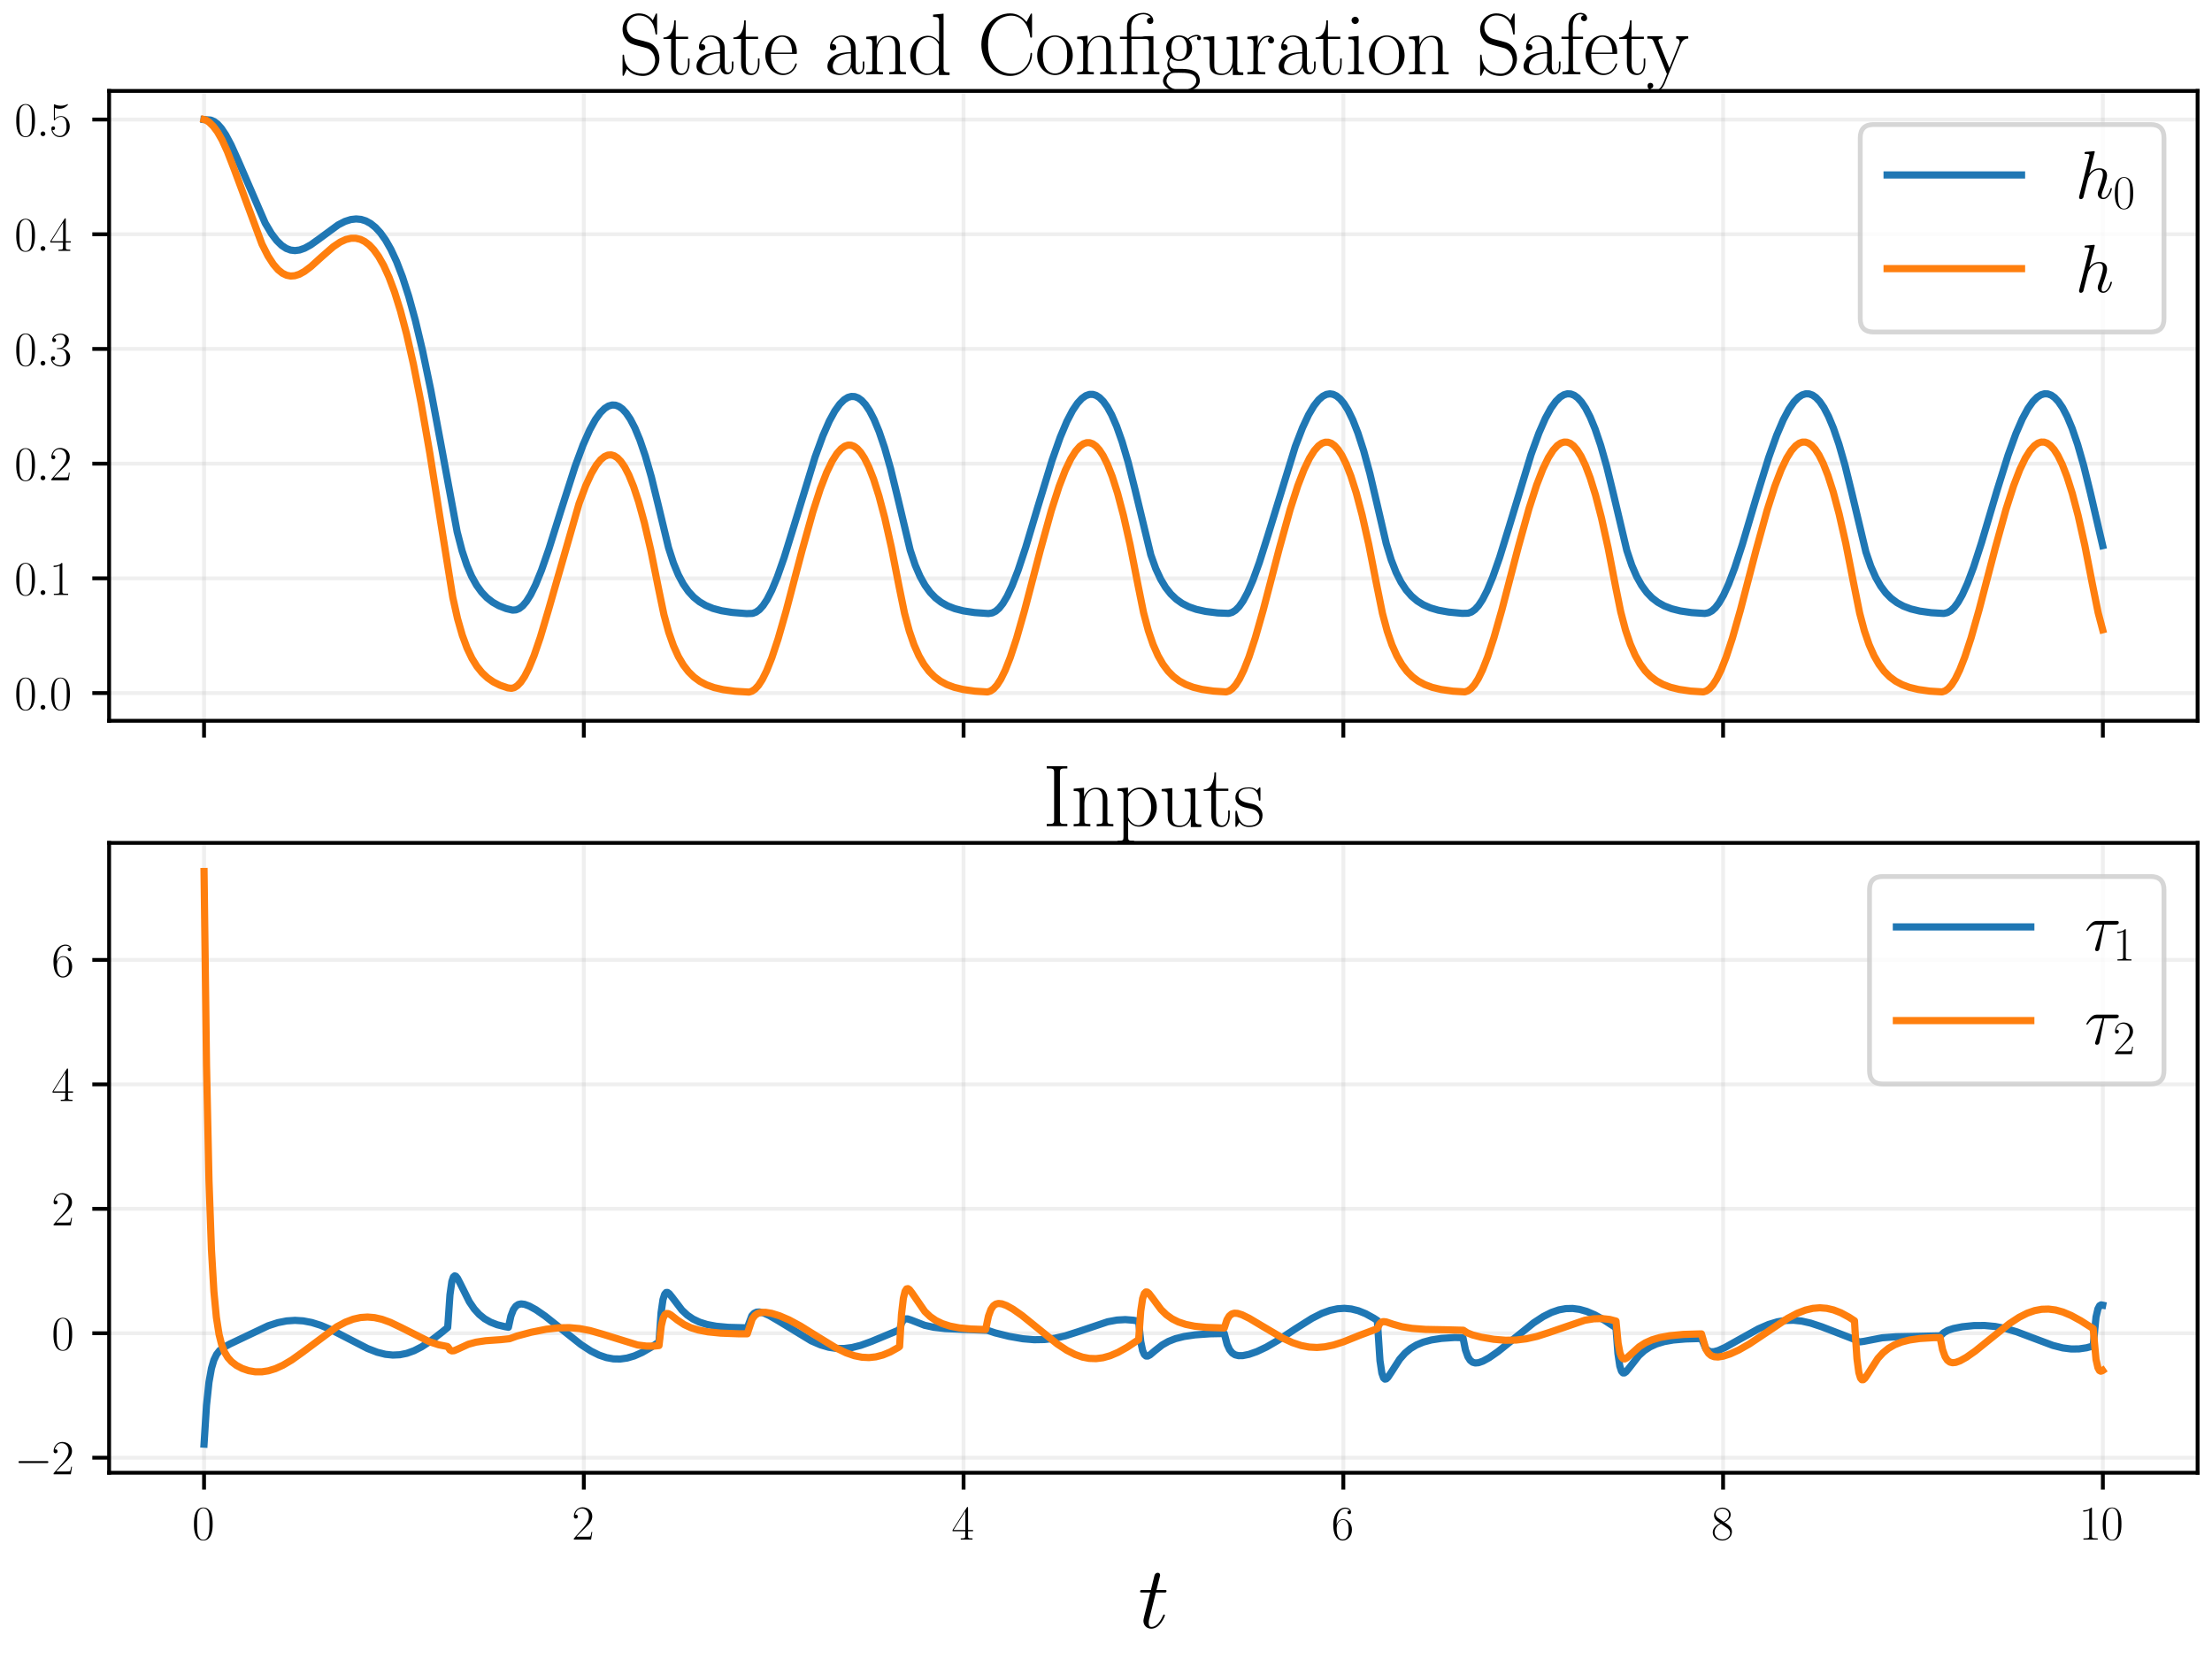 <?xml version="1.0" encoding="utf-8" standalone="no"?>
<!DOCTYPE svg PUBLIC "-//W3C//DTD SVG 1.1//EN"
  "http://www.w3.org/Graphics/SVG/1.1/DTD/svg11.dtd">
<svg xmlns:xlink="http://www.w3.org/1999/xlink" width="460.8pt" height="345.6pt" viewBox="0 0 460.8 345.6" xmlns="http://www.w3.org/2000/svg" version="1.1">
 <defs>
  <style type="text/css">*{stroke-linejoin: round; stroke-linecap: butt}</style>
 </defs>
 <g id="figure_1">
  <g id="patch_1">
   <path d="M 0 345.6 
L 460.8 345.6 
L 460.8 0 
L 0 0 
z
" style="fill: #ffffff"/>
  </g>
  <g id="axes_1">
   <g id="patch_2">
    <path d="M 22.73 150.151 
L 457.8 150.151 
L 457.8 18.942 
L 22.73 18.942 
z
" style="fill: #ffffff"/>
   </g>
   <g id="matplotlib.axis_1">
    <g id="xtick_1">
     <g id="line2d_1">
      <path d="M 42.506 150.151 
L 42.506 18.942 
" clip-path="url(#pb16425b9ea)" style="fill: none; stroke: #b0b0b0; stroke-opacity: 0.2; stroke-width: 0.8; stroke-linecap: square"/>
     </g>
     <g id="line2d_2">
      <defs>
       <path id="m24669efeeb" d="M 0 0 
L 0 3.5 
" style="stroke: #000000; stroke-width: 0.8"/>
      </defs>
      <g>
       <use xlink:href="#m24669efeeb" x="42.506" y="150.151" style="stroke: #000000; stroke-width: 0.8"/>
      </g>
     </g>
    </g>
    <g id="xtick_2">
     <g id="line2d_3">
      <path d="M 121.618 150.151 
L 121.618 18.942 
" clip-path="url(#pb16425b9ea)" style="fill: none; stroke: #b0b0b0; stroke-opacity: 0.2; stroke-width: 0.8; stroke-linecap: square"/>
     </g>
     <g id="line2d_4">
      <g>
       <use xlink:href="#m24669efeeb" x="121.618" y="150.151" style="stroke: #000000; stroke-width: 0.8"/>
      </g>
     </g>
    </g>
    <g id="xtick_3">
     <g id="line2d_5">
      <path d="M 200.729 150.151 
L 200.729 18.942 
" clip-path="url(#pb16425b9ea)" style="fill: none; stroke: #b0b0b0; stroke-opacity: 0.2; stroke-width: 0.8; stroke-linecap: square"/>
     </g>
     <g id="line2d_6">
      <g>
       <use xlink:href="#m24669efeeb" x="200.729" y="150.151" style="stroke: #000000; stroke-width: 0.8"/>
      </g>
     </g>
    </g>
    <g id="xtick_4">
     <g id="line2d_7">
      <path d="M 279.841 150.151 
L 279.841 18.942 
" clip-path="url(#pb16425b9ea)" style="fill: none; stroke: #b0b0b0; stroke-opacity: 0.2; stroke-width: 0.8; stroke-linecap: square"/>
     </g>
     <g id="line2d_8">
      <g>
       <use xlink:href="#m24669efeeb" x="279.841" y="150.151" style="stroke: #000000; stroke-width: 0.8"/>
      </g>
     </g>
    </g>
    <g id="xtick_5">
     <g id="line2d_9">
      <path d="M 358.952 150.151 
L 358.952 18.942 
" clip-path="url(#pb16425b9ea)" style="fill: none; stroke: #b0b0b0; stroke-opacity: 0.2; stroke-width: 0.8; stroke-linecap: square"/>
     </g>
     <g id="line2d_10">
      <g>
       <use xlink:href="#m24669efeeb" x="358.952" y="150.151" style="stroke: #000000; stroke-width: 0.8"/>
      </g>
     </g>
    </g>
    <g id="xtick_6">
     <g id="line2d_11">
      <path d="M 438.063 150.151 
L 438.063 18.942 
" clip-path="url(#pb16425b9ea)" style="fill: none; stroke: #b0b0b0; stroke-opacity: 0.2; stroke-width: 0.8; stroke-linecap: square"/>
     </g>
     <g id="line2d_12">
      <g>
       <use xlink:href="#m24669efeeb" x="438.063" y="150.151" style="stroke: #000000; stroke-width: 0.8"/>
      </g>
     </g>
    </g>
   </g>
   <g id="matplotlib.axis_2">
    <g id="ytick_1">
     <g id="line2d_13">
      <path d="M 22.73 144.376 
L 457.8 144.376 
" clip-path="url(#pb16425b9ea)" style="fill: none; stroke: #b0b0b0; stroke-opacity: 0.2; stroke-width: 0.8; stroke-linecap: square"/>
     </g>
     <g id="line2d_14">
      <defs>
       <path id="m85b40e7b2f" d="M 0 0 
L -3.5 0 
" style="stroke: #000000; stroke-width: 0.8"/>
      </defs>
      <g>
       <use xlink:href="#m85b40e7b2f" x="22.73" y="144.376" style="stroke: #000000; stroke-width: 0.8"/>
      </g>
     </g>
     <g id="text_1">
      <!-- $\mathdefault{0.0}$ -->
      <g transform="translate(3 147.836) scale(0.1 -0.1)">
       <defs>
        <path id="CMR17-30" d="M 2688 2025 
C 2688 2416 2682 3080 2413 3591 
C 2176 4039 1798 4198 1466 4198 
C 1158 4198 768 4058 525 3597 
C 269 3118 243 2524 243 2025 
C 243 1661 250 1106 448 619 
C 723 -39 1216 -128 1466 -128 
C 1760 -128 2208 -7 2470 600 
C 2662 1042 2688 1559 2688 2025 
z
M 1466 -26 
C 1056 -26 813 325 723 812 
C 653 1188 653 1738 653 2096 
C 653 2588 653 2997 736 3387 
C 858 3929 1216 4096 1466 4096 
C 1728 4096 2067 3923 2189 3400 
C 2272 3036 2278 2607 2278 2096 
C 2278 1680 2278 1169 2202 792 
C 2067 95 1690 -26 1466 -26 
z
" transform="scale(0.016)"/>
        <path id="CMMI12-3a" d="M 1178 307 
C 1178 492 1024 619 870 619 
C 685 619 557 466 557 313 
C 557 128 710 0 864 0 
C 1050 0 1178 153 1178 307 
z
" transform="scale(0.016)"/>
       </defs>
       <use xlink:href="#CMR17-30" transform="scale(0.996)"/>
       <use xlink:href="#CMMI12-3a" transform="translate(45.69 0) scale(0.996)"/>
       <use xlink:href="#CMR17-30" transform="translate(72.788 0) scale(0.996)"/>
      </g>
     </g>
    </g>
    <g id="ytick_2">
     <g id="line2d_15">
      <path d="M 22.73 120.482 
L 457.8 120.482 
" clip-path="url(#pb16425b9ea)" style="fill: none; stroke: #b0b0b0; stroke-opacity: 0.2; stroke-width: 0.8; stroke-linecap: square"/>
     </g>
     <g id="line2d_16">
      <g>
       <use xlink:href="#m85b40e7b2f" x="22.73" y="120.482" style="stroke: #000000; stroke-width: 0.8"/>
      </g>
     </g>
     <g id="text_2">
      <!-- $\mathdefault{0.1}$ -->
      <g transform="translate(3 123.942) scale(0.1 -0.1)">
       <defs>
        <path id="CMR17-31" d="M 1702 4058 
C 1702 4192 1696 4192 1606 4192 
C 1357 3916 979 3827 621 3827 
C 602 3827 570 3827 563 3808 
C 557 3795 557 3782 557 3648 
C 755 3648 1088 3686 1344 3839 
L 1344 461 
C 1344 236 1331 160 781 160 
L 589 160 
L 589 0 
C 896 0 1216 0 1523 0 
C 1830 0 2150 0 2458 0 
L 2458 160 
L 2266 160 
C 1715 160 1702 230 1702 458 
L 1702 4058 
z
" transform="scale(0.016)"/>
       </defs>
       <use xlink:href="#CMR17-30" transform="scale(0.996)"/>
       <use xlink:href="#CMMI12-3a" transform="translate(45.69 0) scale(0.996)"/>
       <use xlink:href="#CMR17-31" transform="translate(72.788 0) scale(0.996)"/>
      </g>
     </g>
    </g>
    <g id="ytick_3">
     <g id="line2d_17">
      <path d="M 22.73 96.588 
L 457.8 96.588 
" clip-path="url(#pb16425b9ea)" style="fill: none; stroke: #b0b0b0; stroke-opacity: 0.2; stroke-width: 0.8; stroke-linecap: square"/>
     </g>
     <g id="line2d_18">
      <g>
       <use xlink:href="#m85b40e7b2f" x="22.73" y="96.588" style="stroke: #000000; stroke-width: 0.8"/>
      </g>
     </g>
     <g id="text_3">
      <!-- $\mathdefault{0.2}$ -->
      <g transform="translate(3 100.047) scale(0.1 -0.1)">
       <defs>
        <path id="CMR17-32" d="M 2669 989 
L 2554 989 
C 2490 536 2438 459 2413 420 
C 2381 369 1920 369 1830 369 
L 602 369 
C 832 619 1280 1072 1824 1597 
C 2214 1967 2669 2402 2669 3035 
C 2669 3790 2067 4224 1395 4224 
C 691 4224 262 3604 262 3030 
C 262 2780 448 2748 525 2748 
C 589 2748 781 2787 781 3010 
C 781 3207 614 3264 525 3264 
C 486 3264 448 3258 422 3245 
C 544 3790 915 4058 1306 4058 
C 1862 4058 2227 3617 2227 3035 
C 2227 2479 1901 2000 1536 1584 
L 262 146 
L 262 0 
L 2515 0 
L 2669 989 
z
" transform="scale(0.016)"/>
       </defs>
       <use xlink:href="#CMR17-30" transform="scale(0.996)"/>
       <use xlink:href="#CMMI12-3a" transform="translate(45.69 0) scale(0.996)"/>
       <use xlink:href="#CMR17-32" transform="translate(72.788 0) scale(0.996)"/>
      </g>
     </g>
    </g>
    <g id="ytick_4">
     <g id="line2d_19">
      <path d="M 22.73 72.694 
L 457.8 72.694 
" clip-path="url(#pb16425b9ea)" style="fill: none; stroke: #b0b0b0; stroke-opacity: 0.2; stroke-width: 0.8; stroke-linecap: square"/>
     </g>
     <g id="line2d_20">
      <g>
       <use xlink:href="#m85b40e7b2f" x="22.73" y="72.694" style="stroke: #000000; stroke-width: 0.8"/>
      </g>
     </g>
     <g id="text_4">
      <!-- $\mathdefault{0.3}$ -->
      <g transform="translate(3 76.153) scale(0.1 -0.1)">
       <defs>
        <path id="CMR17-33" d="M 1414 2157 
C 1984 2157 2234 1662 2234 1090 
C 2234 320 1824 25 1453 25 
C 1114 25 563 194 390 693 
C 422 680 454 680 486 680 
C 640 680 755 782 755 948 
C 755 1133 614 1216 486 1216 
C 378 1216 211 1165 211 926 
C 211 335 787 -128 1466 -128 
C 2176 -128 2720 430 2720 1085 
C 2720 1707 2208 2157 1600 2227 
C 2086 2328 2554 2756 2554 3329 
C 2554 3820 2048 4179 1472 4179 
C 890 4179 378 3829 378 3329 
C 378 3110 544 3072 627 3072 
C 762 3072 877 3155 877 3321 
C 877 3486 762 3569 627 3569 
C 602 3569 570 3569 544 3557 
C 730 3959 1235 4032 1459 4032 
C 1683 4032 2106 3925 2106 3320 
C 2106 3143 2080 2828 1862 2550 
C 1670 2304 1453 2304 1242 2284 
C 1210 2284 1062 2269 1037 2269 
C 992 2263 966 2257 966 2208 
C 966 2163 973 2157 1101 2157 
L 1414 2157 
z
" transform="scale(0.016)"/>
       </defs>
       <use xlink:href="#CMR17-30" transform="scale(0.996)"/>
       <use xlink:href="#CMMI12-3a" transform="translate(45.69 0) scale(0.996)"/>
       <use xlink:href="#CMR17-33" transform="translate(72.788 0) scale(0.996)"/>
      </g>
     </g>
    </g>
    <g id="ytick_5">
     <g id="line2d_21">
      <path d="M 22.73 48.8 
L 457.8 48.8 
" clip-path="url(#pb16425b9ea)" style="fill: none; stroke: #b0b0b0; stroke-opacity: 0.2; stroke-width: 0.8; stroke-linecap: square"/>
     </g>
     <g id="line2d_22">
      <g>
       <use xlink:href="#m85b40e7b2f" x="22.73" y="48.8" style="stroke: #000000; stroke-width: 0.8"/>
      </g>
     </g>
     <g id="text_5">
      <!-- $\mathdefault{0.4}$ -->
      <g transform="translate(3 52.259) scale(0.1 -0.1)">
       <defs>
        <path id="CMR17-34" d="M 2150 4122 
C 2150 4256 2144 4256 2029 4256 
L 128 1254 
L 128 1088 
L 1779 1088 
L 1779 457 
C 1779 224 1766 160 1318 160 
L 1197 160 
L 1197 0 
C 1402 0 1747 0 1965 0 
C 2182 0 2528 0 2733 0 
L 2733 160 
L 2611 160 
C 2163 160 2150 224 2150 457 
L 2150 1088 
L 2803 1088 
L 2803 1254 
L 2150 1254 
L 2150 4122 
z
M 1798 3703 
L 1798 1254 
L 256 1254 
L 1798 3703 
z
" transform="scale(0.016)"/>
       </defs>
       <use xlink:href="#CMR17-30" transform="scale(0.996)"/>
       <use xlink:href="#CMMI12-3a" transform="translate(45.69 0) scale(0.996)"/>
       <use xlink:href="#CMR17-34" transform="translate(72.788 0) scale(0.996)"/>
      </g>
     </g>
    </g>
    <g id="ytick_6">
     <g id="line2d_23">
      <path d="M 22.73 24.906 
L 457.8 24.906 
" clip-path="url(#pb16425b9ea)" style="fill: none; stroke: #b0b0b0; stroke-opacity: 0.2; stroke-width: 0.8; stroke-linecap: square"/>
     </g>
     <g id="line2d_24">
      <g>
       <use xlink:href="#m85b40e7b2f" x="22.73" y="24.906" style="stroke: #000000; stroke-width: 0.8"/>
      </g>
     </g>
     <g id="text_6">
      <!-- $\mathdefault{0.5}$ -->
      <g transform="translate(3 28.365) scale(0.1 -0.1)">
       <defs>
        <path id="CMR17-35" d="M 730 3692 
C 794 3666 1056 3584 1325 3584 
C 1920 3584 2246 3911 2432 4100 
C 2432 4157 2432 4192 2394 4192 
C 2387 4192 2374 4192 2323 4163 
C 2099 4058 1837 3973 1517 3973 
C 1325 3973 1037 3999 723 4139 
C 653 4171 640 4171 634 4171 
C 602 4171 595 4164 595 4037 
L 595 2203 
C 595 2089 595 2057 659 2057 
C 691 2057 704 2070 736 2114 
C 941 2401 1222 2522 1542 2522 
C 1766 2522 2246 2382 2246 1289 
C 2246 1085 2246 715 2054 421 
C 1894 159 1645 25 1370 25 
C 947 25 518 320 403 814 
C 429 807 480 795 506 795 
C 589 795 749 840 749 1038 
C 749 1210 627 1280 506 1280 
C 358 1280 262 1190 262 1011 
C 262 454 704 -128 1382 -128 
C 2042 -128 2669 440 2669 1264 
C 2669 2030 2170 2624 1549 2624 
C 1222 2624 947 2503 730 2274 
L 730 3692 
z
" transform="scale(0.016)"/>
       </defs>
       <use xlink:href="#CMR17-30" transform="scale(0.996)"/>
       <use xlink:href="#CMMI12-3a" transform="translate(45.69 0) scale(0.996)"/>
       <use xlink:href="#CMR17-35" transform="translate(72.788 0) scale(0.996)"/>
      </g>
     </g>
    </g>
   </g>
   <g id="line2d_25">
    <path d="M 42.506 24.906 
L 43.891 25.016 
L 44.603 25.312 
L 45.315 25.849 
L 46.106 26.733 
L 47.016 28.093 
L 48.123 30.165 
L 49.587 33.409 
L 55.243 46.47 
L 56.548 48.668 
L 57.656 50.128 
L 58.684 51.132 
L 59.634 51.758 
L 60.544 52.097 
L 61.453 52.2 
L 62.403 52.079 
L 63.471 51.707 
L 64.737 51.01 
L 66.437 49.795 
L 70.433 46.856 
L 71.857 46.125 
L 73.083 45.734 
L 74.19 45.608 
L 75.219 45.706 
L 76.208 46.017 
L 77.197 46.558 
L 78.225 47.385 
L 79.253 48.504 
L 80.321 50.001 
L 81.429 51.943 
L 82.616 54.498 
L 83.842 57.688 
L 85.147 61.731 
L 86.532 66.765 
L 88.035 73.088 
L 89.736 81.234 
L 91.832 92.436 
L 95.234 110.798 
L 96.262 114.755 
L 97.251 117.725 
L 98.24 120.037 
L 99.269 121.895 
L 100.337 123.37 
L 101.444 124.528 
L 102.631 125.452 
L 103.936 126.19 
L 105.439 126.782 
L 106.784 127.102 
L 107.496 127.046 
L 108.169 126.767 
L 108.881 126.213 
L 109.672 125.284 
L 110.542 123.899 
L 111.57 121.818 
L 112.797 118.8 
L 114.339 114.374 
L 116.831 106.44 
L 119.798 97.181 
L 121.459 92.697 
L 122.844 89.568 
L 124.031 87.413 
L 125.059 85.983 
L 125.969 85.08 
L 126.76 84.583 
L 127.511 84.369 
L 128.223 84.404 
L 128.935 84.675 
L 129.647 85.185 
L 130.439 86.037 
L 131.309 87.324 
L 132.258 89.15 
L 133.287 91.623 
L 134.434 94.981 
L 135.699 99.398 
L 137.123 105.204 
L 139.26 114.08 
L 140.288 117.276 
L 141.316 119.763 
L 142.345 121.682 
L 143.413 123.208 
L 144.52 124.406 
L 145.707 125.363 
L 147.012 126.129 
L 148.516 126.745 
L 150.296 127.224 
L 152.511 127.579 
L 155.517 127.822 
L 156.783 127.781 
L 157.495 127.516 
L 158.207 126.999 
L 158.958 126.164 
L 159.789 124.903 
L 160.778 122.967 
L 161.925 120.203 
L 163.349 116.151 
L 165.327 109.783 
L 169.797 95.205 
L 171.418 90.773 
L 172.763 87.711 
L 173.91 85.613 
L 174.939 84.176 
L 175.849 83.274 
L 176.64 82.785 
L 177.352 82.586 
L 178.064 82.62 
L 178.776 82.893 
L 179.488 83.408 
L 180.279 84.266 
L 181.149 85.562 
L 182.098 87.398 
L 183.127 89.883 
L 184.274 93.254 
L 185.54 97.683 
L 186.964 103.499 
L 189.614 114.616 
L 190.642 117.696 
L 191.671 120.086 
L 192.699 121.928 
L 193.767 123.392 
L 194.875 124.542 
L 196.062 125.461 
L 197.406 126.215 
L 198.91 126.8 
L 200.729 127.263 
L 203.023 127.606 
L 205.911 127.81 
L 206.702 127.683 
L 207.414 127.332 
L 208.126 126.721 
L 208.917 125.728 
L 209.827 124.192 
L 210.855 121.992 
L 212.082 118.82 
L 213.664 114.055 
L 216.195 105.6 
L 219.162 95.898 
L 220.863 91.083 
L 222.247 87.797 
L 223.434 85.52 
L 224.463 83.992 
L 225.372 83.007 
L 226.203 82.423 
L 226.955 82.161 
L 227.667 82.153 
L 228.339 82.364 
L 229.051 82.821 
L 229.842 83.615 
L 230.673 84.777 
L 231.583 86.435 
L 232.611 88.796 
L 233.758 92.032 
L 235.024 96.318 
L 236.448 101.985 
L 239.731 115.571 
L 240.759 118.44 
L 241.788 120.66 
L 242.816 122.369 
L 243.884 123.727 
L 245.032 124.826 
L 246.258 125.694 
L 247.642 126.396 
L 249.224 126.945 
L 251.163 127.373 
L 253.655 127.683 
L 255.949 127.777 
L 256.661 127.577 
L 257.373 127.133 
L 258.124 126.376 
L 258.955 125.195 
L 259.904 123.427 
L 261.012 120.861 
L 262.357 117.144 
L 264.137 111.515 
L 269.833 93.006 
L 271.336 89.112 
L 272.602 86.411 
L 273.709 84.541 
L 274.698 83.292 
L 275.569 82.54 
L 276.32 82.16 
L 277.032 82.038 
L 277.705 82.139 
L 278.417 82.478 
L 279.168 83.1 
L 279.959 84.05 
L 280.829 85.446 
L 281.818 87.483 
L 282.886 90.216 
L 284.073 93.891 
L 285.378 98.678 
L 286.881 105.08 
L 288.78 113.243 
L 289.809 116.62 
L 290.837 119.254 
L 291.865 121.286 
L 292.933 122.903 
L 294.041 124.173 
L 295.228 125.188 
L 296.493 125.979 
L 297.957 126.625 
L 299.658 127.125 
L 301.794 127.508 
L 304.602 127.773 
L 305.829 127.746 
L 306.541 127.49 
L 307.253 126.982 
L 308.004 126.156 
L 308.835 124.901 
L 309.824 122.97 
L 310.971 120.204 
L 312.395 116.14 
L 314.373 109.738 
L 318.961 94.663 
L 320.583 90.216 
L 321.928 87.148 
L 323.075 85.05 
L 324.103 83.613 
L 325.013 82.715 
L 325.804 82.229 
L 326.516 82.033 
L 327.228 82.072 
L 327.94 82.349 
L 328.652 82.868 
L 329.443 83.732 
L 330.314 85.033 
L 331.263 86.876 
L 332.291 89.367 
L 333.439 92.744 
L 334.704 97.18 
L 336.128 103.002 
L 338.897 114.67 
L 339.926 117.738 
L 340.954 120.118 
L 341.983 121.952 
L 343.051 123.41 
L 344.158 124.554 
L 345.345 125.469 
L 346.69 126.22 
L 348.232 126.815 
L 350.052 127.271 
L 352.386 127.614 
L 355.155 127.795 
L 355.906 127.642 
L 356.618 127.259 
L 357.33 126.612 
L 358.121 125.58 
L 359.031 124.002 
L 360.099 121.664 
L 361.365 118.318 
L 362.987 113.354 
L 365.914 103.505 
L 368.445 95.326 
L 370.107 90.678 
L 371.491 87.443 
L 372.678 85.216 
L 373.706 83.736 
L 374.616 82.796 
L 375.407 82.273 
L 376.159 82.038 
L 376.871 82.055 
L 377.583 82.31 
L 378.295 82.807 
L 379.086 83.646 
L 379.956 84.92 
L 380.905 86.732 
L 381.934 89.191 
L 383.081 92.533 
L 384.347 96.932 
L 385.771 102.715 
L 388.698 114.977 
L 389.726 117.978 
L 390.755 120.303 
L 391.783 122.095 
L 392.851 123.518 
L 393.959 124.636 
L 395.185 125.555 
L 396.53 126.28 
L 398.073 126.856 
L 399.932 127.304 
L 402.305 127.635 
L 404.916 127.791 
L 405.667 127.622 
L 406.379 127.219 
L 407.091 126.552 
L 407.882 125.498 
L 408.792 123.896 
L 409.86 121.533 
L 411.126 118.163 
L 412.787 113.05 
L 415.991 102.256 
L 418.325 94.809 
L 419.947 90.339 
L 421.292 87.248 
L 422.439 85.127 
L 423.467 83.669 
L 424.377 82.751 
L 425.168 82.247 
L 425.88 82.035 
L 426.592 82.057 
L 427.304 82.317 
L 428.016 82.819 
L 428.807 83.663 
L 429.678 84.943 
L 430.627 86.762 
L 431.655 89.228 
L 432.803 92.578 
L 434.068 96.985 
L 435.492 102.776 
L 438.024 113.665 
L 438.024 113.665 
" clip-path="url(#pb16425b9ea)" style="fill: none; stroke: #1f77b4; stroke-width: 1.5; stroke-linecap: square"/>
   </g>
   <g id="line2d_26">
    <path d="M 42.506 24.906 
L 42.902 25.014 
L 43.574 25.463 
L 44.444 26.317 
L 45.315 27.491 
L 46.264 29.161 
L 47.372 31.579 
L 48.835 35.364 
L 54.571 50.851 
L 55.836 53.341 
L 56.944 55.053 
L 57.933 56.196 
L 58.843 56.924 
L 59.713 57.341 
L 60.544 57.5 
L 61.414 57.436 
L 62.363 57.131 
L 63.431 56.543 
L 64.776 55.53 
L 66.952 53.559 
L 69.404 51.417 
L 70.868 50.432 
L 72.054 49.888 
L 73.122 49.637 
L 74.111 49.634 
L 75.061 49.859 
L 75.97 50.305 
L 76.92 51.028 
L 77.869 52.036 
L 78.858 53.411 
L 79.926 55.299 
L 81.033 57.73 
L 82.181 60.792 
L 83.407 64.711 
L 84.712 69.643 
L 86.136 75.925 
L 87.718 83.962 
L 89.538 94.411 
L 91.951 109.672 
L 94.324 124.448 
L 95.313 128.878 
L 96.302 132.323 
L 97.291 135.002 
L 98.319 137.159 
L 99.348 138.819 
L 100.416 140.141 
L 101.563 141.213 
L 102.789 142.061 
L 104.174 142.748 
L 105.795 143.3 
L 106.547 143.397 
L 107.14 143.245 
L 107.773 142.845 
L 108.485 142.105 
L 109.276 140.932 
L 110.186 139.161 
L 111.254 136.565 
L 112.559 132.76 
L 114.26 127.047 
L 120.629 104.89 
L 122.013 101.198 
L 123.2 98.62 
L 124.228 96.881 
L 125.138 95.756 
L 125.929 95.11 
L 126.641 94.804 
L 127.314 94.76 
L 127.947 94.941 
L 128.619 95.375 
L 129.331 96.108 
L 130.122 97.256 
L 130.992 98.929 
L 131.981 101.35 
L 133.049 104.579 
L 134.236 108.897 
L 135.581 114.671 
L 137.123 122.332 
L 138.31 128.052 
L 139.299 131.681 
L 140.288 134.503 
L 141.316 136.774 
L 142.345 138.523 
L 143.413 139.915 
L 144.56 141.044 
L 145.786 141.937 
L 147.171 142.662 
L 148.753 143.231 
L 150.652 143.671 
L 153.104 144 
L 156.031 144.174 
L 156.664 143.982 
L 157.297 143.551 
L 158.009 142.774 
L 158.8 141.558 
L 159.71 139.726 
L 160.778 137.045 
L 162.083 133.113 
L 163.744 127.341 
L 167.067 114.743 
L 169.322 106.679 
L 170.904 101.789 
L 172.209 98.42 
L 173.357 96.044 
L 174.345 94.479 
L 175.216 93.496 
L 175.967 92.958 
L 176.64 92.729 
L 177.273 92.734 
L 177.905 92.96 
L 178.578 93.442 
L 179.29 94.231 
L 180.081 95.443 
L 180.991 97.277 
L 181.98 99.803 
L 183.087 103.281 
L 184.313 107.907 
L 185.698 114.047 
L 187.28 122.122 
L 188.427 127.739 
L 189.416 131.437 
L 190.405 134.314 
L 191.434 136.629 
L 192.462 138.412 
L 193.53 139.83 
L 194.677 140.981 
L 195.903 141.891 
L 197.248 142.612 
L 198.791 143.185 
L 200.65 143.635 
L 203.063 143.977 
L 205.713 144.145 
L 206.346 143.948 
L 206.979 143.51 
L 207.691 142.725 
L 208.482 141.498 
L 209.392 139.653 
L 210.46 136.954 
L 211.765 132.998 
L 213.426 127.19 
L 216.71 114.658 
L 219.004 106.382 
L 220.626 101.335 
L 221.931 97.949 
L 223.078 95.561 
L 224.067 93.988 
L 224.937 92.999 
L 225.689 92.456 
L 226.361 92.222 
L 226.994 92.224 
L 227.627 92.446 
L 228.299 92.926 
L 229.011 93.71 
L 229.803 94.919 
L 230.712 96.749 
L 231.701 99.271 
L 232.809 102.744 
L 234.035 107.364 
L 235.419 113.498 
L 237.002 121.567 
L 238.228 127.645 
L 239.217 131.364 
L 240.206 134.257 
L 241.234 136.585 
L 242.263 138.378 
L 243.331 139.805 
L 244.438 140.927 
L 245.664 141.852 
L 247.009 142.584 
L 248.552 143.166 
L 250.411 143.624 
L 252.784 143.967 
L 255.435 144.135 
L 256.068 143.93 
L 256.7 143.483 
L 257.412 142.688 
L 258.204 141.45 
L 259.113 139.593 
L 260.181 136.881 
L 261.487 132.91 
L 263.148 127.087 
L 266.51 114.236 
L 268.765 106.124 
L 270.347 101.21 
L 271.653 97.827 
L 272.8 95.443 
L 273.789 93.873 
L 274.659 92.887 
L 275.41 92.348 
L 276.083 92.117 
L 276.716 92.123 
L 277.349 92.348 
L 278.021 92.831 
L 278.733 93.62 
L 279.524 94.833 
L 280.434 96.668 
L 281.423 99.195 
L 282.53 102.675 
L 283.757 107.301 
L 285.141 113.441 
L 286.723 121.516 
L 287.989 127.774 
L 288.978 131.464 
L 289.967 134.334 
L 290.995 136.645 
L 292.024 138.424 
L 293.092 139.84 
L 294.239 140.988 
L 295.465 141.896 
L 296.81 142.615 
L 298.353 143.188 
L 300.251 143.645 
L 302.664 143.982 
L 305.156 144.131 
L 305.789 143.92 
L 306.422 143.467 
L 307.134 142.665 
L 307.925 141.42 
L 308.835 139.554 
L 309.903 136.834 
L 311.208 132.855 
L 312.87 127.024 
L 316.311 113.869 
L 318.526 105.928 
L 320.108 101.04 
L 321.414 97.684 
L 322.561 95.326 
L 323.55 93.781 
L 324.42 92.819 
L 325.171 92.3 
L 325.844 92.089 
L 326.477 92.113 
L 327.11 92.356 
L 327.782 92.859 
L 328.534 93.723 
L 329.364 95.049 
L 330.274 96.953 
L 331.263 99.554 
L 332.371 103.114 
L 333.597 107.825 
L 334.981 114.054 
L 336.603 122.431 
L 337.631 127.478 
L 338.62 131.234 
L 339.609 134.156 
L 340.638 136.507 
L 341.666 138.318 
L 342.734 139.759 
L 343.842 140.893 
L 345.068 141.826 
L 346.413 142.566 
L 347.955 143.154 
L 349.815 143.616 
L 352.188 143.963 
L 354.838 144.134 
L 355.471 143.932 
L 356.104 143.489 
L 356.816 142.698 
L 357.607 141.464 
L 358.517 139.611 
L 359.585 136.903 
L 360.89 132.936 
L 362.552 127.115 
L 365.835 114.561 
L 368.129 106.274 
L 369.711 101.333 
L 371.056 97.831 
L 372.203 95.44 
L 373.192 93.864 
L 374.062 92.874 
L 374.814 92.329 
L 375.486 92.094 
L 376.119 92.096 
L 376.752 92.317 
L 377.425 92.795 
L 378.137 93.579 
L 378.928 94.787 
L 379.798 96.527 
L 380.787 99.025 
L 381.894 102.473 
L 383.121 107.066 
L 384.505 113.171 
L 386.087 121.212 
L 387.393 127.703 
L 388.381 131.41 
L 389.37 134.292 
L 390.399 136.612 
L 391.427 138.399 
L 392.495 139.821 
L 393.642 140.974 
L 394.869 141.886 
L 396.213 142.608 
L 397.756 143.183 
L 399.615 143.634 
L 401.989 143.972 
L 404.56 144.132 
L 405.193 143.925 
L 405.826 143.476 
L 406.538 142.679 
L 407.329 141.438 
L 408.238 139.578 
L 409.306 136.862 
L 410.612 132.888 
L 412.273 127.062 
L 415.635 114.206 
L 417.89 106.093 
L 419.472 101.179 
L 420.778 97.797 
L 421.925 95.413 
L 422.914 93.844 
L 423.784 92.86 
L 424.535 92.321 
L 425.208 92.091 
L 425.841 92.098 
L 426.474 92.324 
L 427.146 92.808 
L 427.898 93.649 
L 428.689 94.881 
L 429.599 96.738 
L 430.587 99.289 
L 431.695 102.794 
L 432.921 107.447 
L 434.306 113.615 
L 435.888 121.717 
L 437.075 127.596 
L 438.024 131.194 
L 438.024 131.194 
" clip-path="url(#pb16425b9ea)" style="fill: none; stroke: #ff7f0e; stroke-width: 1.5; stroke-linecap: square"/>
   </g>
   <g id="patch_3">
    <path d="M 22.73 150.151 
L 22.73 18.942 
" style="fill: none; stroke: #000000; stroke-width: 0.8; stroke-linejoin: miter; stroke-linecap: square"/>
   </g>
   <g id="patch_4">
    <path d="M 457.8 150.151 
L 457.8 18.942 
" style="fill: none; stroke: #000000; stroke-width: 0.8; stroke-linejoin: miter; stroke-linecap: square"/>
   </g>
   <g id="patch_5">
    <path d="M 22.73 150.151 
L 457.8 150.151 
" style="fill: none; stroke: #000000; stroke-width: 0.8; stroke-linejoin: miter; stroke-linecap: square"/>
   </g>
   <g id="patch_6">
    <path d="M 22.73 18.942 
L 457.8 18.942 
" style="fill: none; stroke: #000000; stroke-width: 0.8; stroke-linejoin: miter; stroke-linecap: square"/>
   </g>
   <g id="text_7">
    <!-- State and Configuration Safety -->
    <g transform="translate(128.846 15.454) scale(0.18 -0.18)">
     <defs>
      <path id="CMR17-53" d="M 2803 4290 
C 2803 4404 2797 4411 2758 4411 
C 2720 4411 2707 4385 2682 4328 
L 2490 3907 
C 2246 4257 1875 4416 1472 4416 
C 819 4416 294 3901 294 3253 
C 294 3056 339 2776 557 2510 
C 794 2218 1018 2167 1530 2033 
C 1722 1982 2042 1899 2106 1874 
C 2470 1722 2662 1341 2662 985 
C 2662 527 2336 38 1779 38 
C 1094 38 454 419 410 1311 
C 403 1413 397 1419 352 1419 
C 301 1419 294 1413 294 1285 
L 294 -1 
C 294 -115 301 -122 339 -122 
C 384 -122 397 -90 486 108 
C 493 127 493 140 614 381 
C 934 -39 1472 -128 1779 -128 
C 2477 -128 2970 451 2970 1124 
C 2970 1454 2848 1708 2778 1823 
C 2509 2230 2221 2306 1914 2382 
C 1869 2402 1856 2402 1498 2490 
C 1152 2579 1005 2624 845 2796 
C 666 2992 602 3196 602 3399 
C 602 3812 934 4263 1478 4263 
C 2157 4263 2579 3786 2675 2993 
C 2694 2878 2701 2872 2746 2872 
C 2803 2872 2803 2891 2803 2999 
L 2803 4290 
z
" transform="scale(0.016)"/>
      <path id="CMR17-74" d="M 966 2560 
L 1862 2560 
L 1862 2725 
L 966 2725 
L 966 3904 
L 851 3904 
C 838 3245 614 2668 70 2668 
L 70 2560 
L 627 2560 
L 627 771 
C 627 650 627 -64 1370 -64 
C 1747 -64 1965 306 1965 777 
L 1965 1140 
L 1850 1140 
L 1850 783 
C 1850 344 1677 51 1408 51 
C 1222 51 966 178 966 758 
L 966 2560 
z
" transform="scale(0.016)"/>
      <path id="CMR17-61" d="M 2304 1653 
C 2304 2072 2304 2294 2035 2543 
C 1798 2752 1523 2816 1306 2816 
C 800 2816 435 2407 435 1971 
C 435 1728 627 1728 666 1728 
C 749 1728 896 1778 896 1954 
C 896 2112 774 2181 666 2181 
C 640 2181 608 2174 589 2168 
C 723 2592 1069 2714 1293 2714 
C 1613 2714 1965 2429 1965 1885 
L 1965 1600 
C 1587 1600 1133 1549 774 1357 
C 371 1133 256 813 256 570 
C 256 77 832 -64 1171 -64 
C 1523 -64 1850 139 1990 511 
C 2003 233 2182 -18 2464 -18 
C 2598 -18 2938 70 2938 567 
L 2938 920 
L 2822 920 
L 2822 562 
C 2822 178 2650 128 2566 128 
C 2304 128 2304 458 2304 738 
L 2304 1653 
z
M 1965 870 
C 1965 317 1568 38 1216 38 
C 896 38 646 275 646 570 
C 646 761 730 1100 1101 1305 
C 1408 1478 1760 1504 1965 1504 
L 1965 870 
z
" transform="scale(0.016)"/>
      <path id="CMR17-65" d="M 2438 1472 
C 2464 1498 2464 1511 2464 1576 
C 2464 2238 2118 2816 1389 2816 
C 710 2816 173 2169 173 1383 
C 173 551 781 -64 1459 -64 
C 2176 -64 2458 607 2458 740 
C 2458 784 2419 784 2406 784 
C 2362 784 2355 771 2330 696 
C 2189 265 1837 51 1504 51 
C 1229 51 954 203 781 480 
C 582 803 582 1176 582 1472 
L 2438 1472 
z
M 589 1568 
C 634 2505 1126 2714 1382 2714 
C 1818 2714 2112 2297 2118 1568 
L 589 1568 
z
" transform="scale(0.016)"/>
      <path id="CMR17-6e" d="M 2656 1933 
C 2656 2259 2592 2790 1837 2790 
C 1331 2790 1069 2400 973 2144 
L 966 2144 
L 966 2790 
L 211 2720 
L 211 2554 
C 589 2554 646 2515 646 2208 
L 646 428 
C 646 184 621 153 211 153 
L 211 -13 
C 365 0 646 0 813 0 
C 979 0 1267 0 1421 -13 
L 1421 153 
C 1011 153 986 178 986 428 
L 986 1658 
C 986 2247 1344 2688 1792 2688 
C 2266 2688 2317 2266 2317 1958 
L 2317 428 
C 2317 184 2291 153 1882 153 
L 1882 -13 
C 2035 0 2317 0 2483 0 
C 2650 0 2938 0 3091 -13 
L 3091 153 
C 2682 153 2656 178 2656 428 
L 2656 1933 
z
" transform="scale(0.016)"/>
      <path id="CMR17-64" d="M 1869 4326 
L 1869 4160 
C 2246 4160 2304 4122 2304 3820 
L 2304 2345 
C 2278 2377 2016 2790 1498 2790 
C 845 2790 211 2208 211 1364 
C 211 525 806 -64 1434 -64 
C 1978 -64 2259 337 2291 380 
L 2291 -63 
L 3066 -63 
L 3066 128 
C 2688 128 2630 166 2630 473 
L 2630 4396 
L 1869 4326 
z
M 2291 755 
C 2291 563 2176 390 2029 262 
C 1811 70 1594 38 1472 38 
C 1286 38 621 134 621 1356 
C 621 2612 1363 2688 1530 2688 
C 1824 2688 2061 2522 2208 2291 
C 2291 2157 2291 2138 2291 2023 
L 2291 755 
z
" transform="scale(0.016)"/>
      <path id="CMR17-43" d="M 3974 4289 
C 3974 4403 3968 4410 3930 4410 
C 3904 4410 3898 4403 3853 4327 
L 3571 3792 
C 3258 4187 2874 4416 2381 4416 
C 1286 4416 294 3456 294 2148 
C 294 826 1286 -128 2387 -128 
C 3366 -128 3974 730 3974 1461 
C 3974 1524 3974 1550 3917 1550 
C 3866 1550 3866 1531 3859 1474 
C 3808 585 3168 38 2477 38 
C 1824 38 781 495 781 2147 
C 781 3805 1843 4250 2464 4250 
C 3187 4250 3712 3628 3834 2745 
C 3846 2668 3846 2655 3904 2655 
C 3974 2655 3974 2668 3974 2783 
L 3974 4289 
z
" transform="scale(0.016)"/>
      <path id="CMR17-6f" d="M 2758 1356 
C 2758 2176 2163 2816 1466 2816 
C 768 2816 173 2176 173 1356 
C 173 551 768 -64 1466 -64 
C 2163 -64 2758 551 2758 1356 
z
M 1466 51 
C 1165 51 909 230 762 480 
C 602 767 582 1126 582 1408 
C 582 1677 595 2010 762 2298 
C 890 2509 1139 2714 1466 2714 
C 1754 2714 1997 2554 2150 2330 
C 2349 2029 2349 1607 2349 1408 
C 2349 1158 2336 775 2163 467 
C 1984 173 1709 51 1466 51 
z
" transform="scale(0.016)"/>
      <path id="CMR17-c" d="M 2554 2764 
C 2400 2764 1926 2764 1805 2739 
C 1766 2725 1754 2725 1677 2725 
L 947 2725 
L 947 3469 
C 947 4073 1434 4352 1818 4352 
C 1939 4352 2214 4320 2355 4101 
C 2291 4101 2086 4101 2086 3878 
C 2086 3725 2189 3648 2317 3648 
C 2432 3648 2547 3712 2547 3885 
C 2547 4205 2240 4454 1843 4454 
C 1338 4454 634 4168 634 3469 
L 634 2725 
L 122 2725 
L 122 2560 
L 634 2560 
L 634 427 
C 634 184 608 153 198 153 
L 198 -13 
C 352 0 634 0 794 0 
C 960 0 1242 0 1395 -13 
L 1395 153 
C 986 153 960 178 960 427 
L 960 2560 
L 1901 2560 
C 2176 2560 2227 2502 2227 2222 
L 2227 427 
C 2227 184 2202 153 1792 153 
L 1792 -13 
C 1946 0 2227 0 2387 0 
C 2554 0 2835 0 2989 -13 
L 2989 153 
C 2579 153 2554 178 2554 427 
L 2554 2764 
z
" transform="scale(0.016)"/>
      <path id="CMR17-67" d="M 710 1164 
C 832 1068 1043 960 1299 960 
C 1805 960 2240 1357 2240 1888 
C 2240 2054 2189 2310 1997 2509 
C 2176 2692 2438 2752 2586 2752 
C 2611 2752 2650 2752 2682 2734 
C 2656 2728 2598 2703 2598 2605 
C 2598 2527 2656 2471 2739 2471 
C 2835 2471 2886 2533 2886 2614 
C 2886 2731 2790 2854 2586 2854 
C 2330 2854 2106 2738 1926 2580 
C 1734 2753 1504 2816 1299 2816 
C 794 2816 358 2419 358 1888 
C 358 1522 570 1292 634 1228 
C 442 1004 442 743 442 711 
C 442 545 506 302 723 168 
C 390 85 128 -169 128 -486 
C 128 -943 736 -1280 1466 -1280 
C 2170 -1280 2803 -956 2803 -479 
C 2803 384 1856 384 1363 384 
C 1216 384 954 384 922 391 
C 723 423 589 602 589 826 
C 589 883 589 1024 710 1164 
z
M 1299 1068 
C 736 1068 736 1760 736 1889 
C 736 2016 736 2708 1299 2708 
C 1862 2708 1862 2016 1862 1889 
C 1862 1760 1862 1068 1299 1068 
z
M 1466 -1171 
C 826 -1171 384 -835 384 -486 
C 384 -289 493 -105 634 -4 
C 794 104 858 104 1293 104 
C 1818 104 2547 104 2547 -486 
C 2547 -835 2106 -1171 1466 -1171 
z
" transform="scale(0.016)"/>
      <path id="CMR17-75" d="M 1882 2693 
L 1882 2528 
C 2259 2528 2317 2489 2317 2186 
L 2317 1032 
C 2317 500 2029 38 1555 38 
C 1030 38 986 348 986 678 
L 986 2763 
L 211 2693 
L 211 2528 
C 467 2528 640 2528 646 2274 
L 646 1058 
C 646 633 646 361 813 183 
C 896 101 1056 -64 1517 -64 
C 2061 -64 2272 377 2323 506 
L 2330 506 
L 2330 -63 
L 3091 -63 
L 3091 128 
C 2714 128 2656 166 2656 473 
L 2656 2763 
L 1882 2693 
z
" transform="scale(0.016)"/>
      <path id="CMR17-72" d="M 960 1497 
C 960 2112 1222 2688 1702 2688 
C 1747 2688 1792 2682 1837 2662 
C 1837 2662 1696 2617 1696 2452 
C 1696 2298 1818 2234 1914 2234 
C 1990 2234 2131 2279 2131 2458 
C 2131 2663 1926 2790 1709 2790 
C 1222 2790 1011 2317 947 2093 
L 941 2093 
L 941 2790 
L 198 2720 
L 198 2554 
C 576 2554 634 2515 634 2208 
L 634 428 
C 634 184 608 153 198 153 
L 198 -13 
C 352 0 646 0 813 0 
C 998 0 1325 0 1498 -13 
L 1498 153 
C 1037 153 960 153 960 440 
L 960 1497 
z
" transform="scale(0.016)"/>
      <path id="CMR17-69" d="M 992 3909 
C 992 4049 877 4170 730 4170 
C 589 4170 467 4056 467 3909 
C 467 3769 582 3648 730 3648 
C 870 3648 992 3763 992 3909 
z
M 243 2706 
L 243 2541 
C 602 2541 653 2502 653 2197 
L 653 427 
C 653 184 627 153 218 153 
L 218 -13 
C 371 0 646 0 806 0 
C 960 0 1222 0 1370 -13 
L 1370 153 
C 992 153 979 191 979 420 
L 979 2776 
L 243 2706 
z
" transform="scale(0.016)"/>
      <path id="CMR17-66" d="M 979 2560 
L 1709 2560 
L 1709 2725 
L 966 2725 
L 966 3494 
C 966 4022 1235 4352 1510 4352 
C 1594 4352 1690 4327 1754 4282 
C 1702 4269 1568 4225 1568 4067 
C 1568 3901 1696 3850 1786 3850 
C 1875 3850 2003 3901 2003 4067 
C 2003 4308 1773 4454 1517 4454 
C 1152 4454 653 4156 653 3481 
L 653 2725 
L 141 2725 
L 141 2560 
L 653 2560 
L 653 427 
C 653 184 627 153 218 153 
L 218 -13 
C 371 0 666 0 832 0 
C 1018 0 1344 0 1517 -13 
L 1517 153 
C 1056 153 979 153 979 439 
L 979 2560 
z
" transform="scale(0.016)"/>
      <path id="CMR17-79" d="M 2496 2197 
C 2656 2586 2944 2586 3034 2586 
L 3034 2752 
C 2912 2752 2752 2752 2630 2752 
C 2496 2752 2285 2752 2157 2758 
L 2157 2592 
C 2400 2573 2406 2394 2406 2343 
C 2406 2280 2394 2248 2362 2171 
L 1664 449 
L 902 2306 
C 870 2382 870 2426 870 2433 
C 870 2573 1018 2586 1171 2586 
L 1171 2758 
C 1018 2752 742 2752 582 2752 
C 410 2752 205 2752 64 2758 
L 64 2586 
C 410 2586 448 2554 531 2350 
L 1485 15 
C 1197 -738 1030 -1178 627 -1178 
C 557 -1178 397 -1159 282 -1044 
C 429 -1031 493 -942 493 -833 
C 493 -725 416 -629 288 -629 
C 147 -629 77 -725 77 -840 
C 77 -1095 339 -1280 627 -1280 
C 998 -1280 1229 -922 1357 -604 
L 2496 2197 
z
" transform="scale(0.016)"/>
     </defs>
     <use xlink:href="#CMR17-53" transform="scale(0.996)"/>
     <use xlink:href="#CMR17-74" transform="translate(50.895 0) scale(0.996)"/>
     <use xlink:href="#CMR17-61" transform="translate(86.176 0) scale(0.996)"/>
     <use xlink:href="#CMR17-74" transform="translate(131.867 0) scale(0.996)"/>
     <use xlink:href="#CMR17-65" transform="translate(167.147 0) scale(0.996)"/>
     <use xlink:href="#CMR17-61" transform="translate(237.709 0) scale(0.996)"/>
     <use xlink:href="#CMR17-6e" transform="translate(283.399 0) scale(0.996)"/>
     <use xlink:href="#CMR17-64" transform="translate(334.295 0) scale(0.996)"/>
     <use xlink:href="#CMR17-43" transform="translate(415.266 0) scale(0.996)"/>
     <use xlink:href="#CMR17-6f" transform="translate(481.776 0) scale(0.996)"/>
     <use xlink:href="#CMR17-6e" transform="translate(527.467 0) scale(0.996)"/>
     <use xlink:href="#CMR17-c" transform="translate(578.362 0) scale(0.996)"/>
     <use xlink:href="#CMR17-67" transform="translate(628.104 0) scale(0.996)"/>
     <use xlink:href="#CMR17-75" transform="translate(673.795 0) scale(0.996)"/>
     <use xlink:href="#CMR17-72" transform="translate(724.69 0) scale(0.996)"/>
     <use xlink:href="#CMR17-61" transform="translate(759.971 0) scale(0.996)"/>
     <use xlink:href="#CMR17-74" transform="translate(805.661 0) scale(0.996)"/>
     <use xlink:href="#CMR17-69" transform="translate(840.942 0) scale(0.996)"/>
     <use xlink:href="#CMR17-6f" transform="translate(865.813 0) scale(0.996)"/>
     <use xlink:href="#CMR17-6e" transform="translate(911.504 0) scale(0.996)"/>
     <use xlink:href="#CMR17-53" transform="translate(992.475 0) scale(0.996)"/>
     <use xlink:href="#CMR17-61" transform="translate(1043.37 0) scale(0.996)"/>
     <use xlink:href="#CMR17-66" transform="translate(1089.061 0) scale(0.996)"/>
     <use xlink:href="#CMR17-65" transform="translate(1116.534 0) scale(0.996)"/>
     <use xlink:href="#CMR17-74" transform="translate(1157.02 0) scale(0.996)"/>
     <use xlink:href="#CMR17-79" transform="translate(1189.698 0) scale(0.996)"/>
    </g>
   </g>
   <g id="legend_1">
    <g id="patch_7">
     <path d="M 390.321 69.166 
L 448 69.166 
Q 450.8 69.166 450.8 66.366 
L 450.8 28.742 
Q 450.8 25.942 448 25.942 
L 390.321 25.942 
Q 387.521 25.942 387.521 28.742 
L 387.521 66.366 
Q 387.521 69.166 390.321 69.166 
z
" style="fill: #ffffff; opacity: 0.8; stroke: #cccccc; stroke-linejoin: miter"/>
    </g>
    <g id="line2d_27">
     <path d="M 393.121 36.442 
L 407.121 36.442 
L 421.121 36.442 
" style="fill: none; stroke: #1f77b4; stroke-width: 1.5; stroke-linecap: square"/>
    </g>
    <g id="text_8">
     <!-- $h_0$ -->
     <g transform="translate(432.321 41.342) scale(0.14 -0.14)">
      <defs>
       <path id="CMMI12-68" d="M 1798 4257 
C 1805 4283 1818 4321 1818 4352 
C 1818 4416 1754 4416 1741 4416 
C 1734 4416 1421 4388 1389 4380 
C 1280 4373 1184 4358 1069 4358 
C 909 4345 864 4339 864 4224 
C 864 4160 915 4160 1005 4160 
C 1318 4160 1325 4103 1325 4040 
C 1325 4002 1312 3951 1306 3932 
L 378 248 
C 352 152 352 140 352 101 
C 352 -38 461 -64 525 -64 
C 634 -64 717 19 749 89 
L 1037 1245 
C 1069 1386 1107 1520 1139 1660 
C 1210 1929 1210 1935 1331 2120 
C 1453 2305 1741 2689 2234 2689 
C 2490 2689 2579 2497 2579 2242 
C 2579 1884 2330 1188 2189 805 
C 2131 651 2099 568 2099 453 
C 2099 166 2298 -64 2605 -64 
C 3200 -64 3424 875 3424 913 
C 3424 945 3398 971 3360 971 
C 3302 971 3296 952 3264 843 
C 3117 332 2880 64 2624 64 
C 2560 64 2458 64 2458 269 
C 2458 436 2534 640 2560 710 
C 2675 1018 2963 1773 2963 2145 
C 2963 2528 2739 2816 2253 2816 
C 1888 2816 1568 2644 1306 2312 
L 1798 4257 
z
" transform="scale(0.016)"/>
      </defs>
      <use xlink:href="#CMMI12-68" transform="scale(0.996)"/>
      <use xlink:href="#CMR17-30" transform="translate(56.155 -14.944) scale(0.697)"/>
     </g>
    </g>
    <g id="line2d_28">
     <path d="M 393.121 55.954 
L 407.121 55.954 
L 421.121 55.954 
" style="fill: none; stroke: #ff7f0e; stroke-width: 1.5; stroke-linecap: square"/>
    </g>
    <g id="text_9">
     <!-- $h$ -->
     <g transform="translate(432.321 60.854) scale(0.14 -0.14)">
      <use xlink:href="#CMMI12-68" transform="scale(0.996)"/>
     </g>
    </g>
   </g>
  </g>
  <g id="axes_2">
   <g id="patch_8">
    <path d="M 22.73 306.803 
L 457.8 306.803 
L 457.8 175.593 
L 22.73 175.593 
z
" style="fill: #ffffff"/>
   </g>
   <g id="matplotlib.axis_3">
    <g id="xtick_7">
     <g id="line2d_29">
      <path d="M 42.506 306.803 
L 42.506 175.593 
" clip-path="url(#p77f10bfe65)" style="fill: none; stroke: #b0b0b0; stroke-opacity: 0.2; stroke-width: 0.8; stroke-linecap: square"/>
     </g>
     <g id="line2d_30">
      <g>
       <use xlink:href="#m24669efeeb" x="42.506" y="306.803" style="stroke: #000000; stroke-width: 0.8"/>
      </g>
     </g>
     <g id="text_10">
      <!-- $\mathdefault{0}$ -->
      <g transform="translate(40.016 320.721) scale(0.1 -0.1)">
       <use xlink:href="#CMR17-30" transform="scale(0.996)"/>
      </g>
     </g>
    </g>
    <g id="xtick_8">
     <g id="line2d_31">
      <path d="M 121.618 306.803 
L 121.618 175.593 
" clip-path="url(#p77f10bfe65)" style="fill: none; stroke: #b0b0b0; stroke-opacity: 0.2; stroke-width: 0.8; stroke-linecap: square"/>
     </g>
     <g id="line2d_32">
      <g>
       <use xlink:href="#m24669efeeb" x="121.618" y="306.803" style="stroke: #000000; stroke-width: 0.8"/>
      </g>
     </g>
     <g id="text_11">
      <!-- $\mathdefault{2}$ -->
      <g transform="translate(119.127 320.721) scale(0.1 -0.1)">
       <use xlink:href="#CMR17-32" transform="scale(0.996)"/>
      </g>
     </g>
    </g>
    <g id="xtick_9">
     <g id="line2d_33">
      <path d="M 200.729 306.803 
L 200.729 175.593 
" clip-path="url(#p77f10bfe65)" style="fill: none; stroke: #b0b0b0; stroke-opacity: 0.2; stroke-width: 0.8; stroke-linecap: square"/>
     </g>
     <g id="line2d_34">
      <g>
       <use xlink:href="#m24669efeeb" x="200.729" y="306.803" style="stroke: #000000; stroke-width: 0.8"/>
      </g>
     </g>
     <g id="text_12">
      <!-- $\mathdefault{4}$ -->
      <g transform="translate(198.238 320.721) scale(0.1 -0.1)">
       <use xlink:href="#CMR17-34" transform="scale(0.996)"/>
      </g>
     </g>
    </g>
    <g id="xtick_10">
     <g id="line2d_35">
      <path d="M 279.841 306.803 
L 279.841 175.593 
" clip-path="url(#p77f10bfe65)" style="fill: none; stroke: #b0b0b0; stroke-opacity: 0.2; stroke-width: 0.8; stroke-linecap: square"/>
     </g>
     <g id="line2d_36">
      <g>
       <use xlink:href="#m24669efeeb" x="279.841" y="306.803" style="stroke: #000000; stroke-width: 0.8"/>
      </g>
     </g>
     <g id="text_13">
      <!-- $\mathdefault{6}$ -->
      <g transform="translate(277.35 320.721) scale(0.1 -0.1)">
       <defs>
        <path id="CMR17-36" d="M 678 2176 
C 678 3690 1395 4032 1811 4032 
C 1946 4032 2272 4009 2400 3776 
C 2298 3776 2106 3776 2106 3553 
C 2106 3381 2246 3323 2336 3323 
C 2394 3323 2566 3348 2566 3560 
C 2566 3954 2246 4179 1805 4179 
C 1043 4179 243 3390 243 1984 
C 243 253 966 -128 1478 -128 
C 2099 -128 2688 427 2688 1283 
C 2688 2081 2170 2662 1517 2662 
C 1126 2662 838 2407 678 1960 
L 678 2176 
z
M 1478 25 
C 691 25 691 1200 691 1436 
C 691 1896 909 2560 1504 2560 
C 1613 2560 1926 2560 2138 2120 
C 2253 1870 2253 1609 2253 1289 
C 2253 944 2253 690 2118 434 
C 1978 171 1773 25 1478 25 
z
" transform="scale(0.016)"/>
       </defs>
       <use xlink:href="#CMR17-36" transform="scale(0.996)"/>
      </g>
     </g>
    </g>
    <g id="xtick_11">
     <g id="line2d_37">
      <path d="M 358.952 306.803 
L 358.952 175.593 
" clip-path="url(#p77f10bfe65)" style="fill: none; stroke: #b0b0b0; stroke-opacity: 0.2; stroke-width: 0.8; stroke-linecap: square"/>
     </g>
     <g id="line2d_38">
      <g>
       <use xlink:href="#m24669efeeb" x="358.952" y="306.803" style="stroke: #000000; stroke-width: 0.8"/>
      </g>
     </g>
     <g id="text_14">
      <!-- $\mathdefault{8}$ -->
      <g transform="translate(356.461 320.721) scale(0.1 -0.1)">
       <defs>
        <path id="CMR17-38" d="M 1741 2264 
C 2144 2467 2554 2773 2554 3263 
C 2554 3841 1990 4179 1472 4179 
C 890 4179 378 3759 378 3180 
C 378 3021 416 2747 666 2505 
C 730 2442 998 2251 1171 2130 
C 883 1983 211 1634 211 934 
C 211 279 838 -128 1459 -128 
C 2144 -128 2720 362 2720 1010 
C 2720 1590 2330 1857 2074 2029 
L 1741 2264 
z
M 902 2822 
C 851 2854 595 3051 595 3351 
C 595 3739 998 4032 1459 4032 
C 1965 4032 2336 3676 2336 3262 
C 2336 2669 1670 2331 1638 2331 
C 1632 2331 1626 2331 1574 2370 
L 902 2822 
z
M 2080 1519 
C 2176 1449 2483 1240 2483 851 
C 2483 381 2010 25 1472 25 
C 890 25 448 438 448 940 
C 448 1443 838 1862 1280 2060 
L 2080 1519 
z
" transform="scale(0.016)"/>
       </defs>
       <use xlink:href="#CMR17-38" transform="scale(0.996)"/>
      </g>
     </g>
    </g>
    <g id="xtick_12">
     <g id="line2d_39">
      <path d="M 438.063 306.803 
L 438.063 175.593 
" clip-path="url(#p77f10bfe65)" style="fill: none; stroke: #b0b0b0; stroke-opacity: 0.2; stroke-width: 0.8; stroke-linecap: square"/>
     </g>
     <g id="line2d_40">
      <g>
       <use xlink:href="#m24669efeeb" x="438.063" y="306.803" style="stroke: #000000; stroke-width: 0.8"/>
      </g>
     </g>
     <g id="text_15">
      <!-- $\mathdefault{10}$ -->
      <g transform="translate(433.082 320.721) scale(0.1 -0.1)">
       <use xlink:href="#CMR17-31" transform="scale(0.996)"/>
       <use xlink:href="#CMR17-30" transform="translate(45.69 0) scale(0.996)"/>
      </g>
     </g>
    </g>
    <g id="text_16">
     <!-- $t$ -->
     <g transform="translate(237.095 339.112) scale(0.18 -0.18)">
      <defs>
       <path id="CMMI12-74" d="M 1286 2566 
L 1875 2566 
C 1997 2566 2061 2566 2061 2681 
C 2061 2752 2022 2752 1894 2752 
L 1331 2752 
L 1568 3692 
C 1594 3781 1594 3794 1594 3840 
C 1594 3943 1510 4000 1427 4000 
C 1376 4000 1229 3981 1178 3775 
L 928 2752 
L 326 2752 
C 198 2752 141 2752 141 2630 
C 141 2566 186 2566 307 2566 
L 877 2566 
L 454 881 
C 403 658 384 594 384 511 
C 384 211 595 -64 954 -64 
C 1600 -64 1946 868 1946 912 
C 1946 951 1920 970 1882 970 
C 1869 970 1843 970 1830 944 
C 1824 938 1818 931 1773 829 
C 1638 511 1344 64 973 64 
C 781 64 768 224 768 364 
C 768 370 768 492 787 568 
L 1286 2566 
z
" transform="scale(0.016)"/>
      </defs>
      <use xlink:href="#CMMI12-74" transform="scale(0.996)"/>
     </g>
    </g>
   </g>
   <g id="matplotlib.axis_4">
    <g id="ytick_7">
     <g id="line2d_41">
      <path d="M 22.73 303.664 
L 457.8 303.664 
" clip-path="url(#p77f10bfe65)" style="fill: none; stroke: #b0b0b0; stroke-opacity: 0.2; stroke-width: 0.8; stroke-linecap: square"/>
     </g>
     <g id="line2d_42">
      <g>
       <use xlink:href="#m85b40e7b2f" x="22.73" y="303.664" style="stroke: #000000; stroke-width: 0.8"/>
      </g>
     </g>
     <g id="text_17">
      <!-- $\mathdefault{−2}$ -->
      <g transform="translate(3 307.123) scale(0.1 -0.1)">
       <defs>
        <path id="CMSY10-0" d="M 4218 1472 
C 4326 1472 4442 1472 4442 1600 
C 4442 1728 4326 1728 4218 1728 
L 755 1728 
C 646 1728 531 1728 531 1600 
C 531 1472 646 1472 755 1472 
L 4218 1472 
z
" transform="scale(0.016)"/>
       </defs>
       <use xlink:href="#CMSY10-0" transform="scale(0.996)"/>
       <use xlink:href="#CMR17-32" transform="translate(77.487 0) scale(0.996)"/>
      </g>
     </g>
    </g>
    <g id="ytick_8">
     <g id="line2d_43">
      <path d="M 22.73 277.741 
L 457.8 277.741 
" clip-path="url(#p77f10bfe65)" style="fill: none; stroke: #b0b0b0; stroke-opacity: 0.2; stroke-width: 0.8; stroke-linecap: square"/>
     </g>
     <g id="line2d_44">
      <g>
       <use xlink:href="#m85b40e7b2f" x="22.73" y="277.741" style="stroke: #000000; stroke-width: 0.8"/>
      </g>
     </g>
     <g id="text_18">
      <!-- $\mathdefault{0}$ -->
      <g transform="translate(10.749 281.2) scale(0.1 -0.1)">
       <use xlink:href="#CMR17-30" transform="scale(0.996)"/>
      </g>
     </g>
    </g>
    <g id="ytick_9">
     <g id="line2d_45">
      <path d="M 22.73 251.818 
L 457.8 251.818 
" clip-path="url(#p77f10bfe65)" style="fill: none; stroke: #b0b0b0; stroke-opacity: 0.2; stroke-width: 0.8; stroke-linecap: square"/>
     </g>
     <g id="line2d_46">
      <g>
       <use xlink:href="#m85b40e7b2f" x="22.73" y="251.818" style="stroke: #000000; stroke-width: 0.8"/>
      </g>
     </g>
     <g id="text_19">
      <!-- $\mathdefault{2}$ -->
      <g transform="translate(10.749 255.277) scale(0.1 -0.1)">
       <use xlink:href="#CMR17-32" transform="scale(0.996)"/>
      </g>
     </g>
    </g>
    <g id="ytick_10">
     <g id="line2d_47">
      <path d="M 22.73 225.895 
L 457.8 225.895 
" clip-path="url(#p77f10bfe65)" style="fill: none; stroke: #b0b0b0; stroke-opacity: 0.2; stroke-width: 0.8; stroke-linecap: square"/>
     </g>
     <g id="line2d_48">
      <g>
       <use xlink:href="#m85b40e7b2f" x="22.73" y="225.895" style="stroke: #000000; stroke-width: 0.8"/>
      </g>
     </g>
     <g id="text_20">
      <!-- $\mathdefault{4}$ -->
      <g transform="translate(10.749 229.355) scale(0.1 -0.1)">
       <use xlink:href="#CMR17-34" transform="scale(0.996)"/>
      </g>
     </g>
    </g>
    <g id="ytick_11">
     <g id="line2d_49">
      <path d="M 22.73 199.973 
L 457.8 199.973 
" clip-path="url(#p77f10bfe65)" style="fill: none; stroke: #b0b0b0; stroke-opacity: 0.2; stroke-width: 0.8; stroke-linecap: square"/>
     </g>
     <g id="line2d_50">
      <g>
       <use xlink:href="#m85b40e7b2f" x="22.73" y="199.973" style="stroke: #000000; stroke-width: 0.8"/>
      </g>
     </g>
     <g id="text_21">
      <!-- $\mathdefault{6}$ -->
      <g transform="translate(10.749 203.432) scale(0.1 -0.1)">
       <use xlink:href="#CMR17-36" transform="scale(0.996)"/>
      </g>
     </g>
    </g>
   </g>
   <g id="line2d_51">
    <path d="M 42.506 300.839 
L 43.02 292.745 
L 43.535 287.935 
L 44.049 285.056 
L 44.563 283.31 
L 45.117 282.158 
L 45.75 281.35 
L 46.541 280.716 
L 47.846 280 
L 55.876 276.179 
L 57.893 275.529 
L 59.713 275.171 
L 61.453 275.055 
L 63.154 275.161 
L 64.934 275.499 
L 66.833 276.093 
L 69.009 277.019 
L 71.936 278.53 
L 76.564 280.919 
L 78.581 281.697 
L 80.282 282.124 
L 81.825 282.286 
L 83.288 282.218 
L 84.752 281.922 
L 86.255 281.381 
L 87.837 280.572 
L 89.657 279.384 
L 92.07 277.52 
L 93.256 276.546 
L 93.335 275.514 
L 93.731 269.758 
L 94.126 266.975 
L 94.443 266.03 
L 94.72 265.787 
L 94.957 265.866 
L 95.313 266.298 
L 95.946 267.523 
L 97.766 271.17 
L 98.794 272.678 
L 99.822 273.809 
L 100.93 274.705 
L 102.156 275.413 
L 103.58 275.972 
L 105.281 276.388 
L 105.914 276.494 
L 106.428 274.161 
L 106.942 272.829 
L 107.457 272.104 
L 107.971 271.752 
L 108.564 271.628 
L 109.276 271.716 
L 110.265 272.08 
L 111.65 272.841 
L 113.588 274.178 
L 116.436 276.447 
L 121.024 280.1 
L 123.081 281.436 
L 124.782 282.286 
L 126.325 282.814 
L 127.788 283.08 
L 129.212 283.107 
L 130.636 282.908 
L 132.139 282.464 
L 133.761 281.745 
L 135.66 280.648 
L 137.282 279.556 
L 137.717 273.435 
L 138.112 270.714 
L 138.468 269.601 
L 138.785 269.247 
L 139.062 269.244 
L 139.418 269.494 
L 140.051 270.28 
L 142.068 272.93 
L 143.176 273.965 
L 144.362 274.774 
L 145.707 275.418 
L 147.289 275.918 
L 149.188 276.277 
L 151.68 276.507 
L 155.675 276.618 
L 156.624 274.095 
L 157.099 273.588 
L 157.613 273.346 
L 158.246 273.313 
L 159.077 273.518 
L 160.303 274.072 
L 162.36 275.277 
L 169.005 279.327 
L 170.944 280.162 
L 172.645 280.66 
L 174.266 280.904 
L 175.849 280.921 
L 177.51 280.712 
L 179.329 280.252 
L 181.545 279.449 
L 187.399 277.014 
L 187.794 275.655 
L 188.19 275.005 
L 188.585 274.756 
L 189.06 274.741 
L 189.812 274.991 
L 192.62 276.084 
L 194.479 276.488 
L 196.892 276.77 
L 200.215 276.916 
L 205.713 277.127 
L 207.295 277.662 
L 210.183 278.38 
L 213.07 278.888 
L 215.444 279.087 
L 217.619 279.047 
L 219.716 278.784 
L 221.931 278.276 
L 224.581 277.425 
L 230.752 275.349 
L 232.69 274.992 
L 234.431 274.896 
L 236.092 275.028 
L 237.199 275.24 
L 237.635 279.442 
L 238.03 281.355 
L 238.386 282.174 
L 238.742 282.484 
L 239.098 282.491 
L 239.573 282.245 
L 240.601 281.372 
L 242.104 280.183 
L 243.41 279.44 
L 244.873 278.867 
L 246.653 278.418 
L 248.948 278.078 
L 252.072 277.853 
L 255.039 277.796 
L 255.632 280.055 
L 256.147 281.17 
L 256.7 281.853 
L 257.294 282.233 
L 258.006 282.411 
L 258.916 282.396 
L 260.181 282.137 
L 261.843 281.557 
L 263.82 280.622 
L 266.194 279.242 
L 269.991 276.73 
L 273.314 274.635 
L 275.371 273.596 
L 277.072 272.975 
L 278.614 272.641 
L 280.078 272.549 
L 281.502 272.682 
L 282.965 273.048 
L 284.508 273.672 
L 286.169 274.59 
L 286.921 275.077 
L 287.475 283.453 
L 287.87 286.051 
L 288.226 287.052 
L 288.503 287.298 
L 288.78 287.248 
L 289.136 286.916 
L 289.809 285.905 
L 291.589 283.142 
L 292.696 281.881 
L 293.843 280.92 
L 295.069 280.182 
L 296.493 279.589 
L 298.194 279.133 
L 300.291 278.811 
L 303.06 278.622 
L 304.761 278.672 
L 305.275 281.197 
L 305.789 282.637 
L 306.264 283.376 
L 306.778 283.781 
L 307.332 283.931 
L 308.004 283.872 
L 308.914 283.554 
L 310.219 282.84 
L 312.078 281.547 
L 314.808 279.349 
L 319.475 275.581 
L 321.493 274.26 
L 323.194 273.404 
L 324.736 272.873 
L 326.2 272.606 
L 327.624 272.574 
L 329.048 272.766 
L 330.551 273.193 
L 332.212 273.903 
L 334.19 275.004 
L 336.603 276.582 
L 336.643 276.658 
L 337.038 281.924 
L 337.434 284.573 
L 337.79 285.658 
L 338.106 286.003 
L 338.383 286.006 
L 338.739 285.762 
L 339.372 284.994 
L 341.389 282.405 
L 342.536 281.365 
L 343.723 280.586 
L 345.068 279.969 
L 346.65 279.491 
L 348.588 279.145 
L 351.16 278.928 
L 354.443 278.832 
L 355.313 280.881 
L 355.827 281.377 
L 356.381 281.589 
L 357.053 281.584 
L 357.963 281.334 
L 359.387 280.686 
L 362.077 279.176 
L 366.309 276.825 
L 368.445 275.904 
L 370.265 275.357 
L 371.966 275.077 
L 373.627 275.03 
L 375.328 275.206 
L 377.187 275.626 
L 379.481 276.386 
L 386.522 279.096 
L 386.957 279.434 
L 387.472 279.535 
L 388.263 279.43 
L 392.1 278.686 
L 394.987 278.47 
L 399.259 278.39 
L 404.243 278.28 
L 404.916 277.625 
L 405.746 277.147 
L 406.933 276.749 
L 408.792 276.384 
L 411.166 276.142 
L 413.46 276.125 
L 415.635 276.329 
L 417.811 276.758 
L 420.145 277.45 
L 423.23 278.617 
L 427.66 280.277 
L 429.717 280.797 
L 431.458 281.016 
L 433.079 281.002 
L 434.662 280.769 
L 436.046 280.39 
L 436.639 274.365 
L 437.035 272.666 
L 437.391 272.005 
L 437.707 271.831 
L 438.024 271.895 
L 438.024 271.895 
" clip-path="url(#p77f10bfe65)" style="fill: none; stroke: #1f77b4; stroke-width: 1.5; stroke-linecap: square"/>
   </g>
   <g id="line2d_52">
    <path d="M 42.506 181.557 
L 43.02 221.862 
L 43.535 245.922 
L 44.049 260.355 
L 44.563 269.084 
L 45.077 274.431 
L 45.631 277.967 
L 46.185 280.165 
L 46.778 281.671 
L 47.451 282.788 
L 48.242 283.669 
L 49.231 284.427 
L 50.457 285.077 
L 51.802 285.536 
L 53.147 285.766 
L 54.531 285.775 
L 55.916 285.562 
L 57.379 285.112 
L 58.961 284.391 
L 60.781 283.31 
L 63.075 281.667 
L 70.156 276.392 
L 71.975 275.421 
L 73.597 274.803 
L 75.1 274.465 
L 76.564 274.363 
L 78.027 274.483 
L 79.57 274.834 
L 81.31 275.466 
L 83.486 276.507 
L 89.498 279.52 
L 91.397 280.141 
L 93.177 280.491 
L 93.335 280.618 
L 93.731 281.212 
L 94.126 281.412 
L 94.601 281.374 
L 95.392 281.034 
L 97.568 280.034 
L 99.15 279.6 
L 101.167 279.295 
L 104.371 279.069 
L 106.151 278.879 
L 107.694 278.324 
L 110.621 277.54 
L 113.786 276.906 
L 116.357 276.612 
L 118.611 276.576 
L 120.747 276.765 
L 122.923 277.183 
L 125.415 277.897 
L 132.812 280.183 
L 134.671 280.416 
L 136.372 280.405 
L 137.282 280.304 
L 137.756 276.203 
L 138.152 274.565 
L 138.508 273.878 
L 138.864 273.631 
L 139.22 273.647 
L 139.734 273.914 
L 141.119 275.002 
L 142.503 275.926 
L 143.888 276.576 
L 145.47 277.068 
L 147.448 277.444 
L 150.137 277.715 
L 153.856 277.854 
L 155.675 277.85 
L 156.704 274.756 
L 157.257 274.027 
L 157.851 273.613 
L 158.563 273.402 
L 159.472 273.38 
L 160.738 273.59 
L 162.4 274.104 
L 164.377 274.955 
L 166.711 276.21 
L 170.034 278.279 
L 174.148 280.795 
L 176.244 281.814 
L 177.985 282.421 
L 179.567 282.737 
L 181.03 282.807 
L 182.454 282.656 
L 183.918 282.276 
L 185.461 281.64 
L 187.161 280.689 
L 187.399 280.494 
L 187.794 273.833 
L 188.19 270.433 
L 188.546 269 
L 188.862 268.503 
L 189.139 268.446 
L 189.456 268.65 
L 189.97 269.312 
L 192.66 273.214 
L 193.767 274.263 
L 194.954 275.082 
L 196.299 275.734 
L 197.881 276.244 
L 199.819 276.621 
L 202.311 276.865 
L 205.318 276.959 
L 205.397 276.632 
L 205.911 274.186 
L 206.425 272.79 
L 206.939 272.032 
L 207.454 271.663 
L 208.007 271.535 
L 208.719 271.615 
L 209.669 271.965 
L 211.014 272.713 
L 212.912 274.044 
L 215.721 276.317 
L 220.23 279.965 
L 222.247 281.298 
L 223.948 282.166 
L 225.491 282.708 
L 226.915 282.981 
L 228.339 283.026 
L 229.763 282.845 
L 231.266 282.424 
L 232.888 281.732 
L 234.787 280.67 
L 237.199 279.065 
L 237.635 273.132 
L 238.03 270.513 
L 238.386 269.458 
L 238.703 269.14 
L 238.979 269.159 
L 239.335 269.431 
L 240.008 270.301 
L 241.867 272.804 
L 242.975 273.883 
L 244.161 274.727 
L 245.467 275.38 
L 247.009 275.895 
L 248.868 276.271 
L 251.242 276.513 
L 255 276.642 
L 255.039 276.642 
L 255.593 274.954 
L 256.068 274.166 
L 256.582 273.731 
L 257.136 273.563 
L 257.808 273.602 
L 258.757 273.901 
L 260.26 274.639 
L 263.029 276.293 
L 267.143 278.717 
L 269.24 279.691 
L 271.059 280.295 
L 272.721 280.615 
L 274.342 280.703 
L 276.004 280.568 
L 277.784 280.197 
L 279.88 279.524 
L 283.321 278.141 
L 286.565 276.927 
L 286.961 276.712 
L 287.356 275.84 
L 287.752 275.445 
L 288.187 275.313 
L 288.78 275.383 
L 290.204 275.863 
L 292.063 276.385 
L 294.16 276.725 
L 296.968 276.941 
L 301.122 277.018 
L 304.84 277.116 
L 305.631 277.638 
L 306.738 278.085 
L 308.558 278.555 
L 311.169 278.998 
L 313.621 279.197 
L 315.836 279.157 
L 317.972 278.896 
L 320.187 278.395 
L 322.719 277.582 
L 330.155 275.028 
L 332.015 274.73 
L 333.715 274.684 
L 335.337 274.863 
L 336.643 275.207 
L 337.078 279.796 
L 337.473 281.864 
L 337.829 282.744 
L 338.146 283.053 
L 338.462 283.088 
L 338.897 282.876 
L 339.688 282.167 
L 341.468 280.559 
L 342.734 279.744 
L 344.119 279.12 
L 345.78 278.625 
L 347.876 278.247 
L 350.685 277.982 
L 354.245 277.875 
L 354.443 277.875 
L 355.392 281.103 
L 355.906 281.909 
L 356.46 282.385 
L 357.093 282.632 
L 357.884 282.689 
L 358.952 282.523 
L 360.416 282.053 
L 362.235 281.224 
L 364.411 279.98 
L 367.338 278.026 
L 372.361 274.656 
L 374.418 273.57 
L 376.119 272.914 
L 377.662 272.552 
L 379.125 272.437 
L 380.549 272.55 
L 381.973 272.886 
L 383.477 273.471 
L 385.138 274.365 
L 386.325 275.139 
L 386.443 277.212 
L 386.839 283.037 
L 387.234 285.944 
L 387.59 287.103 
L 387.867 287.423 
L 388.144 287.419 
L 388.5 287.118 
L 389.093 286.25 
L 391.19 282.996 
L 392.258 281.819 
L 393.405 280.886 
L 394.671 280.149 
L 396.095 279.581 
L 397.796 279.145 
L 399.932 278.835 
L 402.78 278.66 
L 404.164 278.653 
L 404.678 281.173 
L 405.193 282.607 
L 405.667 283.34 
L 406.182 283.738 
L 406.735 283.881 
L 407.408 283.814 
L 408.318 283.485 
L 409.623 282.759 
L 411.482 281.454 
L 414.37 279.122 
L 418.562 275.763 
L 420.619 274.414 
L 422.32 273.555 
L 423.863 273.019 
L 425.326 272.745 
L 426.75 272.704 
L 428.214 272.89 
L 429.757 273.32 
L 431.458 274.036 
L 433.475 275.14 
L 436.046 276.78 
L 436.639 283.193 
L 437.035 284.924 
L 437.351 285.502 
L 437.628 285.646 
L 437.945 285.548 
L 438.024 285.494 
L 438.024 285.494 
" clip-path="url(#p77f10bfe65)" style="fill: none; stroke: #ff7f0e; stroke-width: 1.5; stroke-linecap: square"/>
   </g>
   <g id="patch_9">
    <path d="M 22.73 306.803 
L 22.73 175.593 
" style="fill: none; stroke: #000000; stroke-width: 0.8; stroke-linejoin: miter; stroke-linecap: square"/>
   </g>
   <g id="patch_10">
    <path d="M 457.8 306.803 
L 457.8 175.593 
" style="fill: none; stroke: #000000; stroke-width: 0.8; stroke-linejoin: miter; stroke-linecap: square"/>
   </g>
   <g id="patch_11">
    <path d="M 22.73 306.803 
L 457.8 306.803 
" style="fill: none; stroke: #000000; stroke-width: 0.8; stroke-linejoin: miter; stroke-linecap: square"/>
   </g>
   <g id="patch_12">
    <path d="M 22.73 175.593 
L 457.8 175.593 
" style="fill: none; stroke: #000000; stroke-width: 0.8; stroke-linejoin: miter; stroke-linecap: square"/>
   </g>
   <g id="text_22">
    <!-- Inputs -->
    <g transform="translate(217.188 172.105) scale(0.18 -0.18)">
     <defs>
      <path id="CMR17-49" d="M 1261 3905 
C 1261 4192 1338 4192 1798 4192 
L 1798 4352 
C 1594 4352 1267 4352 1050 4352 
C 832 4352 506 4352 301 4352 
L 301 4192 
C 762 4192 838 4192 838 3905 
L 838 447 
C 838 160 762 160 301 160 
L 301 0 
C 506 0 832 0 1050 0 
C 1267 0 1594 0 1798 0 
L 1798 160 
C 1338 160 1261 160 1261 447 
L 1261 3905 
z
" transform="scale(0.016)"/>
      <path id="CMR17-70" d="M 1408 -1063 
C 998 -1063 973 -1037 973 -789 
L 973 402 
C 1158 134 1427 -38 1766 -38 
C 2406 -38 3053 523 3053 1388 
C 3053 2191 2496 2802 1837 2802 
C 1453 2802 1139 2592 960 2338 
L 960 2802 
L 198 2732 
L 198 2567 
C 576 2567 634 2528 634 2223 
L 634 -789 
C 634 -1031 608 -1063 198 -1063 
L 198 -1228 
C 352 -1216 634 -1216 800 -1216 
C 966 -1216 1254 -1216 1408 -1228 
L 1408 -1063 
z
M 973 2012 
C 973 2102 973 2235 1222 2471 
C 1254 2497 1472 2688 1792 2688 
C 2259 2688 2643 2108 2643 1382 
C 2643 656 2234 64 1728 64 
C 1498 64 1248 172 1056 472 
C 973 612 973 650 973 752 
L 973 2012 
z
" transform="scale(0.016)"/>
      <path id="CMR17-73" d="M 1978 2697 
C 1978 2813 1971 2819 1933 2819 
C 1907 2819 1901 2813 1824 2717 
C 1805 2691 1747 2626 1728 2601 
C 1523 2819 1235 2819 1126 2819 
C 416 2819 160 2447 160 2076 
C 160 1498 813 1365 998 1325 
C 1402 1243 1542 1217 1677 1101 
C 1760 1025 1901 884 1901 654 
C 1901 384 1747 38 1158 38 
C 602 38 403 460 288 1021 
C 269 1110 269 1117 218 1117 
C 166 1117 160 1110 160 983 
L 160 63 
C 160 -51 166 -58 205 -58 
C 237 -58 243 -51 275 0 
C 314 57 410 211 448 276 
C 576 103 800 -64 1158 -64 
C 1792 -64 2131 283 2131 784 
C 2131 1112 1958 1285 1875 1362 
C 1683 1561 1459 1606 1190 1657 
C 838 1735 390 1825 390 2217 
C 390 2383 480 2737 1126 2737 
C 1811 2737 1850 2094 1862 1888 
C 1869 1856 1901 1849 1920 1849 
C 1978 1849 1978 1869 1978 1978 
L 1978 2697 
z
" transform="scale(0.016)"/>
     </defs>
     <use xlink:href="#CMR17-49" transform="scale(0.996)"/>
     <use xlink:href="#CMR17-6e" transform="translate(32.638 0) scale(0.996)"/>
     <use xlink:href="#CMR17-70" transform="translate(83.534 0) scale(0.996)"/>
     <use xlink:href="#CMR17-75" transform="translate(134.429 0) scale(0.996)"/>
     <use xlink:href="#CMR17-74" transform="translate(185.325 0) scale(0.996)"/>
     <use xlink:href="#CMR17-73" transform="translate(220.605 0) scale(0.996)"/>
    </g>
   </g>
   <g id="legend_2">
    <g id="patch_13">
     <path d="M 392.252 225.817 
L 448 225.817 
Q 450.8 225.817 450.8 223.017 
L 450.8 185.393 
Q 450.8 182.593 448 182.593 
L 392.252 182.593 
Q 389.452 182.593 389.452 185.393 
L 389.452 223.017 
Q 389.452 225.817 392.252 225.817 
z
" style="fill: #ffffff; opacity: 0.8; stroke: #cccccc; stroke-linejoin: miter"/>
    </g>
    <g id="line2d_53">
     <path d="M 395.052 193.093 
L 409.052 193.093 
L 423.052 193.093 
" style="fill: none; stroke: #1f77b4; stroke-width: 1.5; stroke-linecap: square"/>
    </g>
    <g id="text_23">
     <!-- $\tau_1$ -->
     <g transform="translate(434.252 197.993) scale(0.14 -0.14)">
      <defs>
       <path id="CMMI12-1c" d="M 1837 2408 
L 2899 2408 
C 2982 2408 3194 2408 3194 2612 
C 3194 2752 3072 2752 2957 2752 
L 1197 2752 
C 1050 2752 832 2752 538 2440 
C 371 2255 166 1917 166 1879 
C 166 1841 198 1828 237 1828 
C 282 1828 288 1847 320 1885 
C 653 2408 986 2408 1146 2408 
L 1677 2408 
L 1011 223 
C 979 127 979 114 979 95 
C 979 25 1024 -64 1152 -64 
C 1350 -64 1382 108 1402 203 
L 1837 2408 
z
" transform="scale(0.016)"/>
      </defs>
      <use xlink:href="#CMMI12-1c" transform="scale(0.996)"/>
      <use xlink:href="#CMR17-31" transform="translate(42.364 -14.944) scale(0.697)"/>
     </g>
    </g>
    <g id="line2d_54">
     <path d="M 395.052 212.605 
L 409.052 212.605 
L 423.052 212.605 
" style="fill: none; stroke: #ff7f0e; stroke-width: 1.5; stroke-linecap: square"/>
    </g>
    <g id="text_24">
     <!-- $\tau_2$ -->
     <g transform="translate(434.252 217.505) scale(0.14 -0.14)">
      <use xlink:href="#CMMI12-1c" transform="scale(0.996)"/>
      <use xlink:href="#CMR17-32" transform="translate(42.364 -14.944) scale(0.697)"/>
     </g>
    </g>
   </g>
  </g>
 </g>
 <defs>
  <clipPath id="pb16425b9ea">
   <rect x="22.73" y="18.942" width="435.069" height="131.21"/>
  </clipPath>
  <clipPath id="p77f10bfe65">
   <rect x="22.73" y="175.593" width="435.069" height="131.21"/>
  </clipPath>
 </defs>
</svg>

